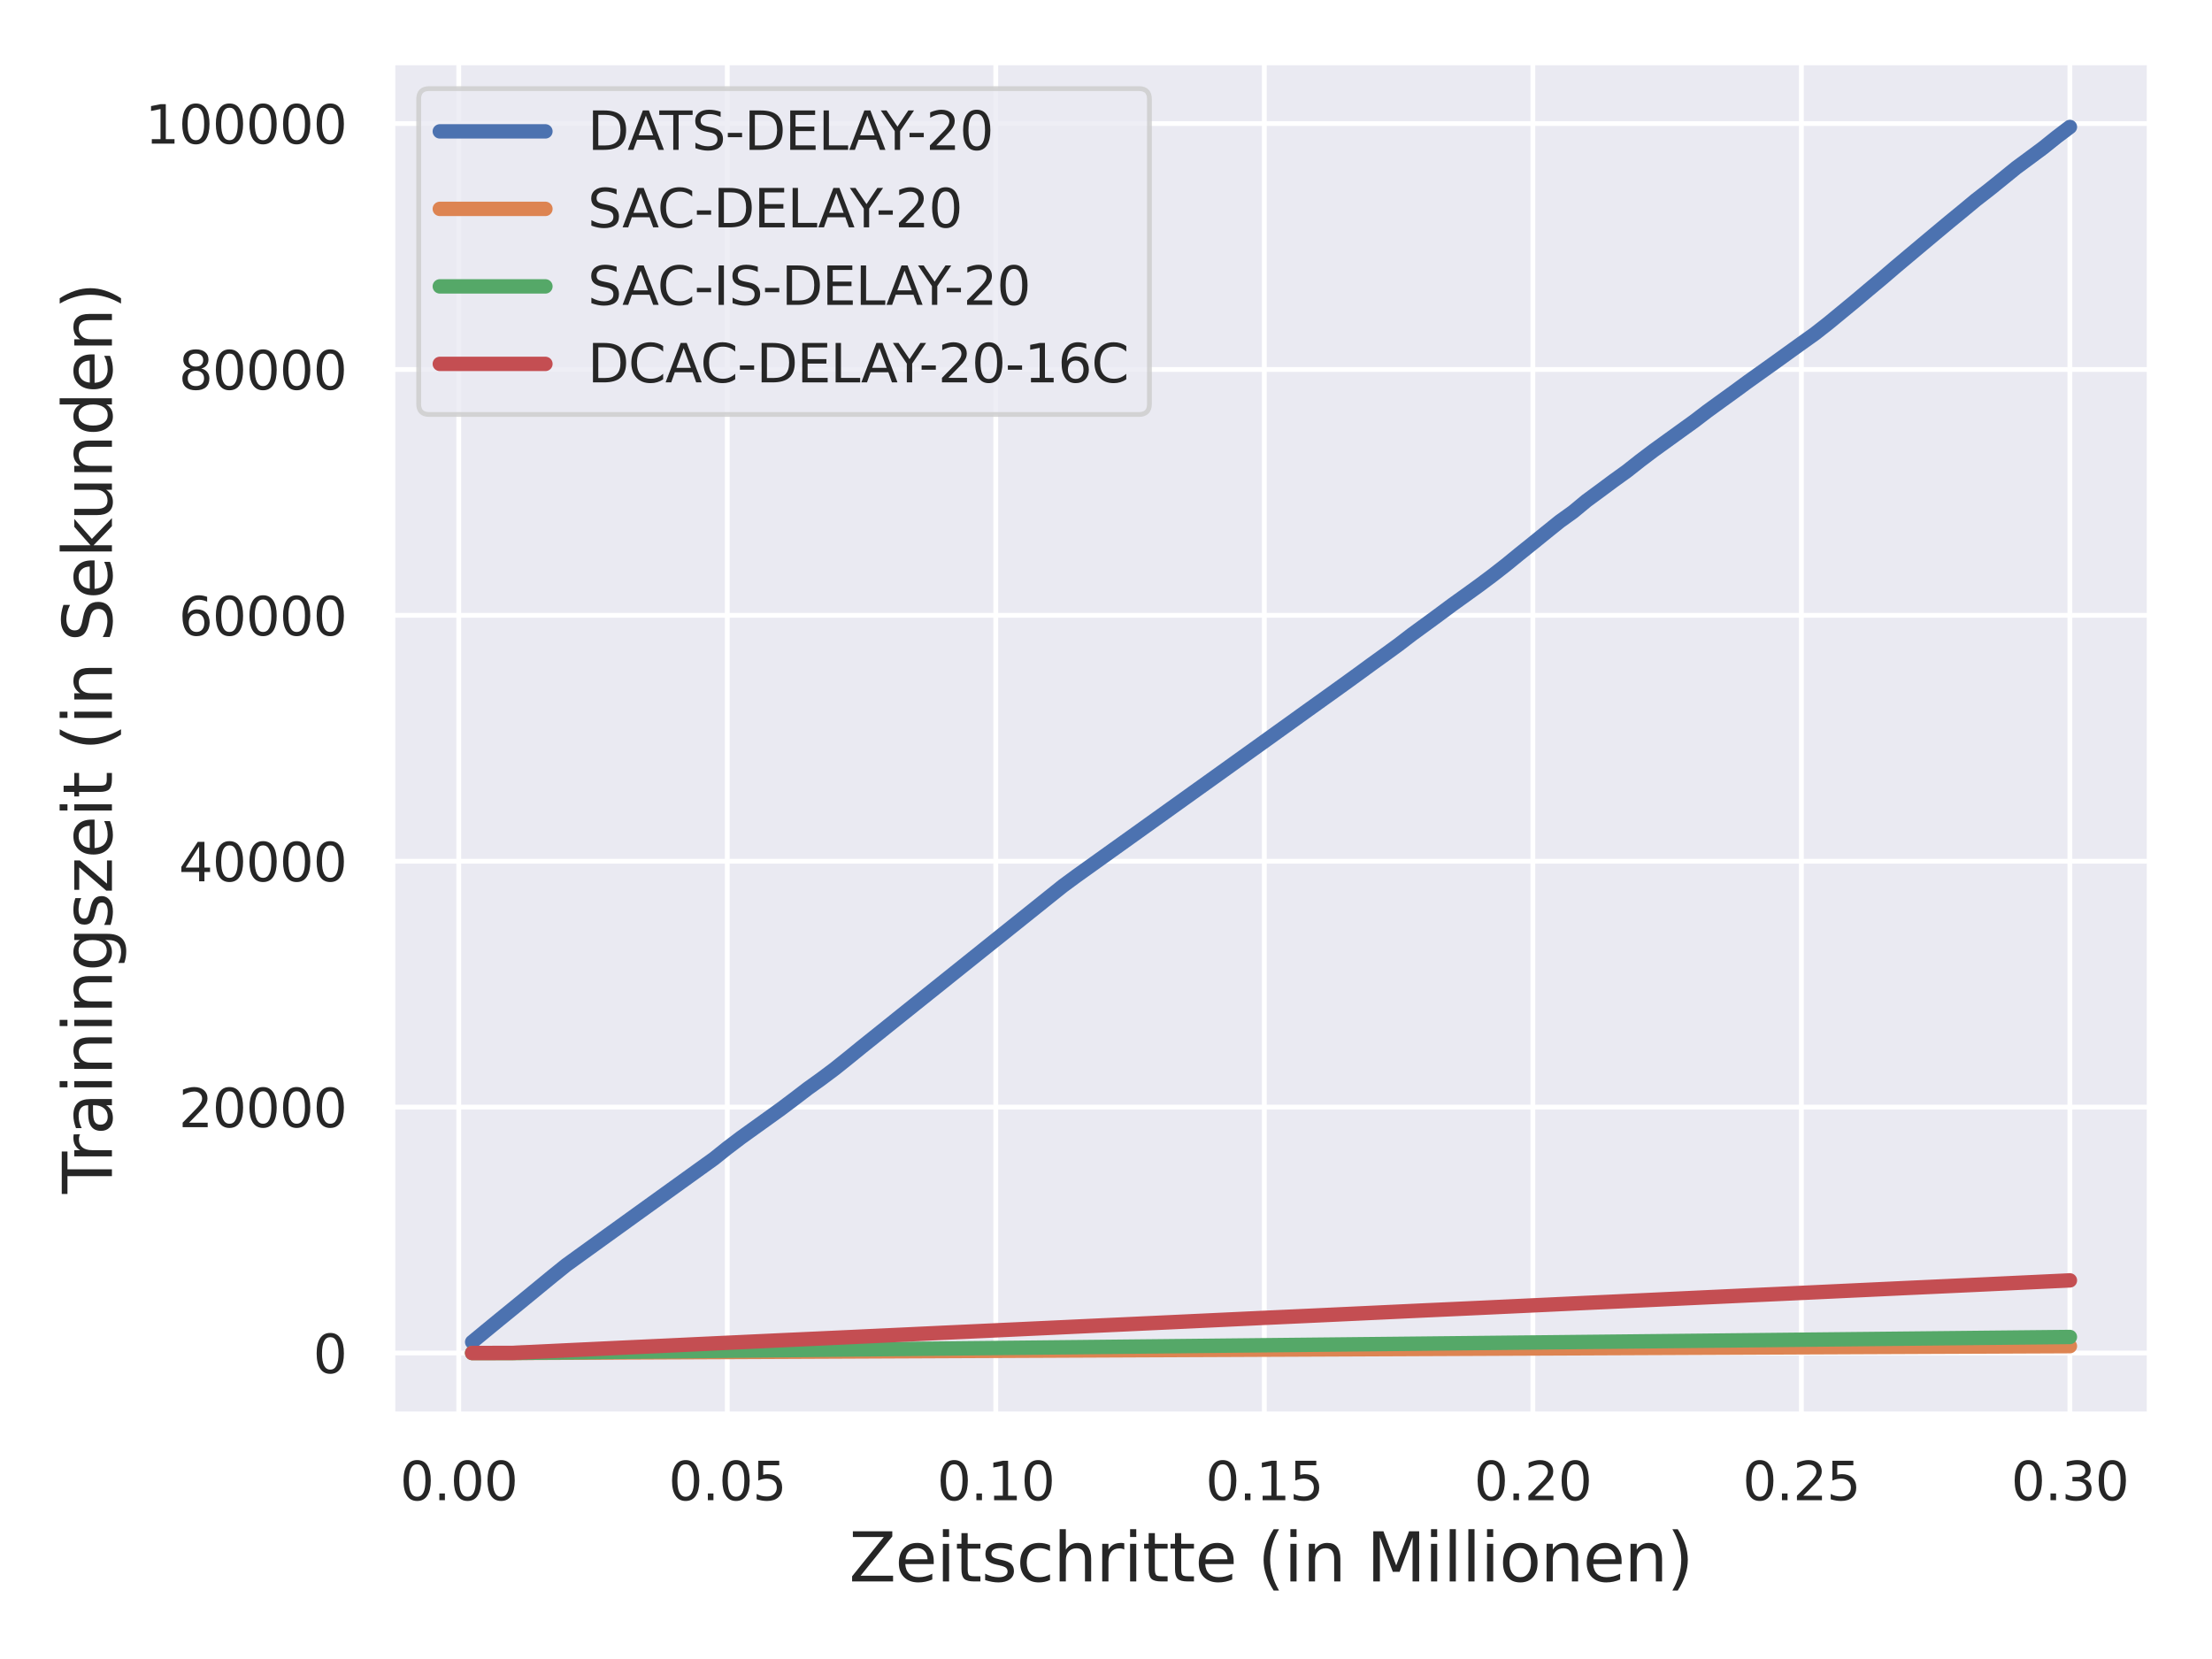 <?xml version="1.0" encoding="utf-8" standalone="no"?>
<!DOCTYPE svg PUBLIC "-//W3C//DTD SVG 1.1//EN"
  "http://www.w3.org/Graphics/SVG/1.1/DTD/svg11.dtd">
<svg xmlns:xlink="http://www.w3.org/1999/xlink" width="460.8pt" height="345.6pt" viewBox="0 0 460.8 345.6" xmlns="http://www.w3.org/2000/svg" version="1.1">
 <defs>
  <style type="text/css">*{stroke-linejoin: round; stroke-linecap: butt}</style>
 </defs>
 <g id="figure_1">
  <g id="patch_1">
   <path d="M 0 345.6 
L 460.8 345.6 
L 460.8 0 
L 0 0 
z
" style="fill: #ffffff"/>
  </g>
  <g id="axes_1">
   <g id="patch_2">
    <path d="M 81.72 294.66 
L 447.84 294.66 
L 447.84 12.96 
L 81.72 12.96 
z
" style="fill: #eaeaf2"/>
   </g>
   <g id="matplotlib.axis_1">
    <g id="xtick_1">
     <g id="line2d_1">
      <path d="M 95.565 294.66 
L 95.565 12.96 
" clip-path="url(#p768687c854)" style="fill: none; stroke: #ffffff; stroke-linecap: round"/>
     </g>
     <g id="text_1">
      <!-- 0.00 -->
      <g style="fill: #262626" transform="translate(83.319 312.518)scale(0.11 -0.11)">
       <defs>
        <path id="DejaVuSans-30" d="M 2034 4250 
Q 1547 4250 1301 3770 
Q 1056 3291 1056 2328 
Q 1056 1369 1301 889 
Q 1547 409 2034 409 
Q 2525 409 2770 889 
Q 3016 1369 3016 2328 
Q 3016 3291 2770 3770 
Q 2525 4250 2034 4250 
z
M 2034 4750 
Q 2819 4750 3233 4129 
Q 3647 3509 3647 2328 
Q 3647 1150 3233 529 
Q 2819 -91 2034 -91 
Q 1250 -91 836 529 
Q 422 1150 422 2328 
Q 422 3509 836 4129 
Q 1250 4750 2034 4750 
z
" transform="scale(0.016)"/>
        <path id="DejaVuSans-2e" d="M 684 794 
L 1344 794 
L 1344 0 
L 684 0 
L 684 794 
z
" transform="scale(0.016)"/>
       </defs>
       <use xlink:href="#DejaVuSans-30"/>
       <use xlink:href="#DejaVuSans-2e" x="63.623"/>
       <use xlink:href="#DejaVuSans-30" x="95.41"/>
       <use xlink:href="#DejaVuSans-30" x="159.033"/>
      </g>
     </g>
    </g>
    <g id="xtick_2">
     <g id="line2d_2">
      <path d="M 151.504 294.66 
L 151.504 12.96 
" clip-path="url(#p768687c854)" style="fill: none; stroke: #ffffff; stroke-linecap: round"/>
     </g>
     <g id="text_2">
      <!-- 0.05 -->
      <g style="fill: #262626" transform="translate(139.258 312.518)scale(0.11 -0.11)">
       <defs>
        <path id="DejaVuSans-35" d="M 691 4666 
L 3169 4666 
L 3169 4134 
L 1269 4134 
L 1269 2991 
Q 1406 3038 1543 3061 
Q 1681 3084 1819 3084 
Q 2600 3084 3056 2656 
Q 3513 2228 3513 1497 
Q 3513 744 3044 326 
Q 2575 -91 1722 -91 
Q 1428 -91 1123 -41 
Q 819 9 494 109 
L 494 744 
Q 775 591 1075 516 
Q 1375 441 1709 441 
Q 2250 441 2565 725 
Q 2881 1009 2881 1497 
Q 2881 1984 2565 2268 
Q 2250 2553 1709 2553 
Q 1456 2553 1204 2497 
Q 953 2441 691 2322 
L 691 4666 
z
" transform="scale(0.016)"/>
       </defs>
       <use xlink:href="#DejaVuSans-30"/>
       <use xlink:href="#DejaVuSans-2e" x="63.623"/>
       <use xlink:href="#DejaVuSans-30" x="95.41"/>
       <use xlink:href="#DejaVuSans-35" x="159.033"/>
      </g>
     </g>
    </g>
    <g id="xtick_3">
     <g id="line2d_3">
      <path d="M 207.443 294.66 
L 207.443 12.96 
" clip-path="url(#p768687c854)" style="fill: none; stroke: #ffffff; stroke-linecap: round"/>
     </g>
     <g id="text_3">
      <!-- 0.10 -->
      <g style="fill: #262626" transform="translate(195.197 312.518)scale(0.11 -0.11)">
       <defs>
        <path id="DejaVuSans-31" d="M 794 531 
L 1825 531 
L 1825 4091 
L 703 3866 
L 703 4441 
L 1819 4666 
L 2450 4666 
L 2450 531 
L 3481 531 
L 3481 0 
L 794 0 
L 794 531 
z
" transform="scale(0.016)"/>
       </defs>
       <use xlink:href="#DejaVuSans-30"/>
       <use xlink:href="#DejaVuSans-2e" x="63.623"/>
       <use xlink:href="#DejaVuSans-31" x="95.41"/>
       <use xlink:href="#DejaVuSans-30" x="159.033"/>
      </g>
     </g>
    </g>
    <g id="xtick_4">
     <g id="line2d_4">
      <path d="M 263.382 294.66 
L 263.382 12.96 
" clip-path="url(#p768687c854)" style="fill: none; stroke: #ffffff; stroke-linecap: round"/>
     </g>
     <g id="text_4">
      <!-- 0.15 -->
      <g style="fill: #262626" transform="translate(251.135 312.518)scale(0.11 -0.11)">
       <use xlink:href="#DejaVuSans-30"/>
       <use xlink:href="#DejaVuSans-2e" x="63.623"/>
       <use xlink:href="#DejaVuSans-31" x="95.41"/>
       <use xlink:href="#DejaVuSans-35" x="159.033"/>
      </g>
     </g>
    </g>
    <g id="xtick_5">
     <g id="line2d_5">
      <path d="M 319.32 294.66 
L 319.32 12.96 
" clip-path="url(#p768687c854)" style="fill: none; stroke: #ffffff; stroke-linecap: round"/>
     </g>
     <g id="text_5">
      <!-- 0.20 -->
      <g style="fill: #262626" transform="translate(307.074 312.518)scale(0.11 -0.11)">
       <defs>
        <path id="DejaVuSans-32" d="M 1228 531 
L 3431 531 
L 3431 0 
L 469 0 
L 469 531 
Q 828 903 1448 1529 
Q 2069 2156 2228 2338 
Q 2531 2678 2651 2914 
Q 2772 3150 2772 3378 
Q 2772 3750 2511 3984 
Q 2250 4219 1831 4219 
Q 1534 4219 1204 4116 
Q 875 4013 500 3803 
L 500 4441 
Q 881 4594 1212 4672 
Q 1544 4750 1819 4750 
Q 2544 4750 2975 4387 
Q 3406 4025 3406 3419 
Q 3406 3131 3298 2873 
Q 3191 2616 2906 2266 
Q 2828 2175 2409 1742 
Q 1991 1309 1228 531 
z
" transform="scale(0.016)"/>
       </defs>
       <use xlink:href="#DejaVuSans-30"/>
       <use xlink:href="#DejaVuSans-2e" x="63.623"/>
       <use xlink:href="#DejaVuSans-32" x="95.41"/>
       <use xlink:href="#DejaVuSans-30" x="159.033"/>
      </g>
     </g>
    </g>
    <g id="xtick_6">
     <g id="line2d_6">
      <path d="M 375.259 294.66 
L 375.259 12.96 
" clip-path="url(#p768687c854)" style="fill: none; stroke: #ffffff; stroke-linecap: round"/>
     </g>
     <g id="text_6">
      <!-- 0.25 -->
      <g style="fill: #262626" transform="translate(363.013 312.518)scale(0.11 -0.11)">
       <use xlink:href="#DejaVuSans-30"/>
       <use xlink:href="#DejaVuSans-2e" x="63.623"/>
       <use xlink:href="#DejaVuSans-32" x="95.41"/>
       <use xlink:href="#DejaVuSans-35" x="159.033"/>
      </g>
     </g>
    </g>
    <g id="xtick_7">
     <g id="line2d_7">
      <path d="M 431.198 294.66 
L 431.198 12.96 
" clip-path="url(#p768687c854)" style="fill: none; stroke: #ffffff; stroke-linecap: round"/>
     </g>
     <g id="text_7">
      <!-- 0.30 -->
      <g style="fill: #262626" transform="translate(418.952 312.518)scale(0.11 -0.11)">
       <defs>
        <path id="DejaVuSans-33" d="M 2597 2516 
Q 3050 2419 3304 2112 
Q 3559 1806 3559 1356 
Q 3559 666 3084 287 
Q 2609 -91 1734 -91 
Q 1441 -91 1130 -33 
Q 819 25 488 141 
L 488 750 
Q 750 597 1062 519 
Q 1375 441 1716 441 
Q 2309 441 2620 675 
Q 2931 909 2931 1356 
Q 2931 1769 2642 2001 
Q 2353 2234 1838 2234 
L 1294 2234 
L 1294 2753 
L 1863 2753 
Q 2328 2753 2575 2939 
Q 2822 3125 2822 3475 
Q 2822 3834 2567 4026 
Q 2313 4219 1838 4219 
Q 1578 4219 1281 4162 
Q 984 4106 628 3988 
L 628 4550 
Q 988 4650 1302 4700 
Q 1616 4750 1894 4750 
Q 2613 4750 3031 4423 
Q 3450 4097 3450 3541 
Q 3450 3153 3228 2886 
Q 3006 2619 2597 2516 
z
" transform="scale(0.016)"/>
       </defs>
       <use xlink:href="#DejaVuSans-30"/>
       <use xlink:href="#DejaVuSans-2e" x="63.623"/>
       <use xlink:href="#DejaVuSans-33" x="95.41"/>
       <use xlink:href="#DejaVuSans-30" x="159.033"/>
      </g>
     </g>
    </g>
    <g id="text_8">
     <!-- Zeitschritte (in Millionen) -->
     <g style="fill: #262626" transform="translate(176.865 329.444)scale(0.14 -0.14)">
      <defs>
       <path id="DejaVuSans-5a" d="M 359 4666 
L 4025 4666 
L 4025 4184 
L 1075 531 
L 4097 531 
L 4097 0 
L 288 0 
L 288 481 
L 3238 4134 
L 359 4134 
L 359 4666 
z
" transform="scale(0.016)"/>
       <path id="DejaVuSans-65" d="M 3597 1894 
L 3597 1613 
L 953 1613 
Q 991 1019 1311 708 
Q 1631 397 2203 397 
Q 2534 397 2845 478 
Q 3156 559 3463 722 
L 3463 178 
Q 3153 47 2828 -22 
Q 2503 -91 2169 -91 
Q 1331 -91 842 396 
Q 353 884 353 1716 
Q 353 2575 817 3079 
Q 1281 3584 2069 3584 
Q 2775 3584 3186 3129 
Q 3597 2675 3597 1894 
z
M 3022 2063 
Q 3016 2534 2758 2815 
Q 2500 3097 2075 3097 
Q 1594 3097 1305 2825 
Q 1016 2553 972 2059 
L 3022 2063 
z
" transform="scale(0.016)"/>
       <path id="DejaVuSans-69" d="M 603 3500 
L 1178 3500 
L 1178 0 
L 603 0 
L 603 3500 
z
M 603 4863 
L 1178 4863 
L 1178 4134 
L 603 4134 
L 603 4863 
z
" transform="scale(0.016)"/>
       <path id="DejaVuSans-74" d="M 1172 4494 
L 1172 3500 
L 2356 3500 
L 2356 3053 
L 1172 3053 
L 1172 1153 
Q 1172 725 1289 603 
Q 1406 481 1766 481 
L 2356 481 
L 2356 0 
L 1766 0 
Q 1100 0 847 248 
Q 594 497 594 1153 
L 594 3053 
L 172 3053 
L 172 3500 
L 594 3500 
L 594 4494 
L 1172 4494 
z
" transform="scale(0.016)"/>
       <path id="DejaVuSans-73" d="M 2834 3397 
L 2834 2853 
Q 2591 2978 2328 3040 
Q 2066 3103 1784 3103 
Q 1356 3103 1142 2972 
Q 928 2841 928 2578 
Q 928 2378 1081 2264 
Q 1234 2150 1697 2047 
L 1894 2003 
Q 2506 1872 2764 1633 
Q 3022 1394 3022 966 
Q 3022 478 2636 193 
Q 2250 -91 1575 -91 
Q 1294 -91 989 -36 
Q 684 19 347 128 
L 347 722 
Q 666 556 975 473 
Q 1284 391 1588 391 
Q 1994 391 2212 530 
Q 2431 669 2431 922 
Q 2431 1156 2273 1281 
Q 2116 1406 1581 1522 
L 1381 1569 
Q 847 1681 609 1914 
Q 372 2147 372 2553 
Q 372 3047 722 3315 
Q 1072 3584 1716 3584 
Q 2034 3584 2315 3537 
Q 2597 3491 2834 3397 
z
" transform="scale(0.016)"/>
       <path id="DejaVuSans-63" d="M 3122 3366 
L 3122 2828 
Q 2878 2963 2633 3030 
Q 2388 3097 2138 3097 
Q 1578 3097 1268 2742 
Q 959 2388 959 1747 
Q 959 1106 1268 751 
Q 1578 397 2138 397 
Q 2388 397 2633 464 
Q 2878 531 3122 666 
L 3122 134 
Q 2881 22 2623 -34 
Q 2366 -91 2075 -91 
Q 1284 -91 818 406 
Q 353 903 353 1747 
Q 353 2603 823 3093 
Q 1294 3584 2113 3584 
Q 2378 3584 2631 3529 
Q 2884 3475 3122 3366 
z
" transform="scale(0.016)"/>
       <path id="DejaVuSans-68" d="M 3513 2113 
L 3513 0 
L 2938 0 
L 2938 2094 
Q 2938 2591 2744 2837 
Q 2550 3084 2163 3084 
Q 1697 3084 1428 2787 
Q 1159 2491 1159 1978 
L 1159 0 
L 581 0 
L 581 4863 
L 1159 4863 
L 1159 2956 
Q 1366 3272 1645 3428 
Q 1925 3584 2291 3584 
Q 2894 3584 3203 3211 
Q 3513 2838 3513 2113 
z
" transform="scale(0.016)"/>
       <path id="DejaVuSans-72" d="M 2631 2963 
Q 2534 3019 2420 3045 
Q 2306 3072 2169 3072 
Q 1681 3072 1420 2755 
Q 1159 2438 1159 1844 
L 1159 0 
L 581 0 
L 581 3500 
L 1159 3500 
L 1159 2956 
Q 1341 3275 1631 3429 
Q 1922 3584 2338 3584 
Q 2397 3584 2469 3576 
Q 2541 3569 2628 3553 
L 2631 2963 
z
" transform="scale(0.016)"/>
       <path id="DejaVuSans-20" transform="scale(0.016)"/>
       <path id="DejaVuSans-28" d="M 1984 4856 
Q 1566 4138 1362 3434 
Q 1159 2731 1159 2009 
Q 1159 1288 1364 580 
Q 1569 -128 1984 -844 
L 1484 -844 
Q 1016 -109 783 600 
Q 550 1309 550 2009 
Q 550 2706 781 3412 
Q 1013 4119 1484 4856 
L 1984 4856 
z
" transform="scale(0.016)"/>
       <path id="DejaVuSans-6e" d="M 3513 2113 
L 3513 0 
L 2938 0 
L 2938 2094 
Q 2938 2591 2744 2837 
Q 2550 3084 2163 3084 
Q 1697 3084 1428 2787 
Q 1159 2491 1159 1978 
L 1159 0 
L 581 0 
L 581 3500 
L 1159 3500 
L 1159 2956 
Q 1366 3272 1645 3428 
Q 1925 3584 2291 3584 
Q 2894 3584 3203 3211 
Q 3513 2838 3513 2113 
z
" transform="scale(0.016)"/>
       <path id="DejaVuSans-4d" d="M 628 4666 
L 1569 4666 
L 2759 1491 
L 3956 4666 
L 4897 4666 
L 4897 0 
L 4281 0 
L 4281 4097 
L 3078 897 
L 2444 897 
L 1241 4097 
L 1241 0 
L 628 0 
L 628 4666 
z
" transform="scale(0.016)"/>
       <path id="DejaVuSans-6c" d="M 603 4863 
L 1178 4863 
L 1178 0 
L 603 0 
L 603 4863 
z
" transform="scale(0.016)"/>
       <path id="DejaVuSans-6f" d="M 1959 3097 
Q 1497 3097 1228 2736 
Q 959 2375 959 1747 
Q 959 1119 1226 758 
Q 1494 397 1959 397 
Q 2419 397 2687 759 
Q 2956 1122 2956 1747 
Q 2956 2369 2687 2733 
Q 2419 3097 1959 3097 
z
M 1959 3584 
Q 2709 3584 3137 3096 
Q 3566 2609 3566 1747 
Q 3566 888 3137 398 
Q 2709 -91 1959 -91 
Q 1206 -91 779 398 
Q 353 888 353 1747 
Q 353 2609 779 3096 
Q 1206 3584 1959 3584 
z
" transform="scale(0.016)"/>
       <path id="DejaVuSans-29" d="M 513 4856 
L 1013 4856 
Q 1481 4119 1714 3412 
Q 1947 2706 1947 2009 
Q 1947 1309 1714 600 
Q 1481 -109 1013 -844 
L 513 -844 
Q 928 -128 1133 580 
Q 1338 1288 1338 2009 
Q 1338 2731 1133 3434 
Q 928 4138 513 4856 
z
" transform="scale(0.016)"/>
      </defs>
      <use xlink:href="#DejaVuSans-5a"/>
      <use xlink:href="#DejaVuSans-65" x="68.506"/>
      <use xlink:href="#DejaVuSans-69" x="130.029"/>
      <use xlink:href="#DejaVuSans-74" x="157.812"/>
      <use xlink:href="#DejaVuSans-73" x="197.021"/>
      <use xlink:href="#DejaVuSans-63" x="249.121"/>
      <use xlink:href="#DejaVuSans-68" x="304.102"/>
      <use xlink:href="#DejaVuSans-72" x="367.48"/>
      <use xlink:href="#DejaVuSans-69" x="408.594"/>
      <use xlink:href="#DejaVuSans-74" x="436.377"/>
      <use xlink:href="#DejaVuSans-74" x="475.586"/>
      <use xlink:href="#DejaVuSans-65" x="514.795"/>
      <use xlink:href="#DejaVuSans-20" x="576.318"/>
      <use xlink:href="#DejaVuSans-28" x="608.105"/>
      <use xlink:href="#DejaVuSans-69" x="647.119"/>
      <use xlink:href="#DejaVuSans-6e" x="674.902"/>
      <use xlink:href="#DejaVuSans-20" x="738.281"/>
      <use xlink:href="#DejaVuSans-4d" x="770.068"/>
      <use xlink:href="#DejaVuSans-69" x="856.348"/>
      <use xlink:href="#DejaVuSans-6c" x="884.131"/>
      <use xlink:href="#DejaVuSans-6c" x="911.914"/>
      <use xlink:href="#DejaVuSans-69" x="939.697"/>
      <use xlink:href="#DejaVuSans-6f" x="967.48"/>
      <use xlink:href="#DejaVuSans-6e" x="1028.662"/>
      <use xlink:href="#DejaVuSans-65" x="1092.041"/>
      <use xlink:href="#DejaVuSans-6e" x="1153.564"/>
      <use xlink:href="#DejaVuSans-29" x="1216.943"/>
     </g>
    </g>
   </g>
   <g id="matplotlib.axis_2">
    <g id="ytick_1">
     <g id="line2d_8">
      <path d="M 81.72 281.857 
L 447.84 281.857 
" clip-path="url(#p768687c854)" style="fill: none; stroke: #ffffff; stroke-linecap: round"/>
     </g>
     <g id="text_9">
      <!-- 0 -->
      <g style="fill: #262626" transform="translate(65.221 286.036)scale(0.11 -0.11)">
       <use xlink:href="#DejaVuSans-30"/>
      </g>
     </g>
    </g>
    <g id="ytick_2">
     <g id="line2d_9">
      <path d="M 81.72 230.633 
L 447.84 230.633 
" clip-path="url(#p768687c854)" style="fill: none; stroke: #ffffff; stroke-linecap: round"/>
     </g>
     <g id="text_10">
      <!-- 20000 -->
      <g style="fill: #262626" transform="translate(37.226 234.812)scale(0.11 -0.11)">
       <use xlink:href="#DejaVuSans-32"/>
       <use xlink:href="#DejaVuSans-30" x="63.623"/>
       <use xlink:href="#DejaVuSans-30" x="127.246"/>
       <use xlink:href="#DejaVuSans-30" x="190.869"/>
       <use xlink:href="#DejaVuSans-30" x="254.492"/>
      </g>
     </g>
    </g>
    <g id="ytick_3">
     <g id="line2d_10">
      <path d="M 81.72 179.409 
L 447.84 179.409 
" clip-path="url(#p768687c854)" style="fill: none; stroke: #ffffff; stroke-linecap: round"/>
     </g>
     <g id="text_11">
      <!-- 40000 -->
      <g style="fill: #262626" transform="translate(37.226 183.589)scale(0.11 -0.11)">
       <defs>
        <path id="DejaVuSans-34" d="M 2419 4116 
L 825 1625 
L 2419 1625 
L 2419 4116 
z
M 2253 4666 
L 3047 4666 
L 3047 1625 
L 3713 1625 
L 3713 1100 
L 3047 1100 
L 3047 0 
L 2419 0 
L 2419 1100 
L 313 1100 
L 313 1709 
L 2253 4666 
z
" transform="scale(0.016)"/>
       </defs>
       <use xlink:href="#DejaVuSans-34"/>
       <use xlink:href="#DejaVuSans-30" x="63.623"/>
       <use xlink:href="#DejaVuSans-30" x="127.246"/>
       <use xlink:href="#DejaVuSans-30" x="190.869"/>
       <use xlink:href="#DejaVuSans-30" x="254.492"/>
      </g>
     </g>
    </g>
    <g id="ytick_4">
     <g id="line2d_11">
      <path d="M 81.72 128.186 
L 447.84 128.186 
" clip-path="url(#p768687c854)" style="fill: none; stroke: #ffffff; stroke-linecap: round"/>
     </g>
     <g id="text_12">
      <!-- 60000 -->
      <g style="fill: #262626" transform="translate(37.226 132.365)scale(0.11 -0.11)">
       <defs>
        <path id="DejaVuSans-36" d="M 2113 2584 
Q 1688 2584 1439 2293 
Q 1191 2003 1191 1497 
Q 1191 994 1439 701 
Q 1688 409 2113 409 
Q 2538 409 2786 701 
Q 3034 994 3034 1497 
Q 3034 2003 2786 2293 
Q 2538 2584 2113 2584 
z
M 3366 4563 
L 3366 3988 
Q 3128 4100 2886 4159 
Q 2644 4219 2406 4219 
Q 1781 4219 1451 3797 
Q 1122 3375 1075 2522 
Q 1259 2794 1537 2939 
Q 1816 3084 2150 3084 
Q 2853 3084 3261 2657 
Q 3669 2231 3669 1497 
Q 3669 778 3244 343 
Q 2819 -91 2113 -91 
Q 1303 -91 875 529 
Q 447 1150 447 2328 
Q 447 3434 972 4092 
Q 1497 4750 2381 4750 
Q 2619 4750 2861 4703 
Q 3103 4656 3366 4563 
z
" transform="scale(0.016)"/>
       </defs>
       <use xlink:href="#DejaVuSans-36"/>
       <use xlink:href="#DejaVuSans-30" x="63.623"/>
       <use xlink:href="#DejaVuSans-30" x="127.246"/>
       <use xlink:href="#DejaVuSans-30" x="190.869"/>
       <use xlink:href="#DejaVuSans-30" x="254.492"/>
      </g>
     </g>
    </g>
    <g id="ytick_5">
     <g id="line2d_12">
      <path d="M 81.72 76.962 
L 447.84 76.962 
" clip-path="url(#p768687c854)" style="fill: none; stroke: #ffffff; stroke-linecap: round"/>
     </g>
     <g id="text_13">
      <!-- 80000 -->
      <g style="fill: #262626" transform="translate(37.226 81.141)scale(0.11 -0.11)">
       <defs>
        <path id="DejaVuSans-38" d="M 2034 2216 
Q 1584 2216 1326 1975 
Q 1069 1734 1069 1313 
Q 1069 891 1326 650 
Q 1584 409 2034 409 
Q 2484 409 2743 651 
Q 3003 894 3003 1313 
Q 3003 1734 2745 1975 
Q 2488 2216 2034 2216 
z
M 1403 2484 
Q 997 2584 770 2862 
Q 544 3141 544 3541 
Q 544 4100 942 4425 
Q 1341 4750 2034 4750 
Q 2731 4750 3128 4425 
Q 3525 4100 3525 3541 
Q 3525 3141 3298 2862 
Q 3072 2584 2669 2484 
Q 3125 2378 3379 2068 
Q 3634 1759 3634 1313 
Q 3634 634 3220 271 
Q 2806 -91 2034 -91 
Q 1263 -91 848 271 
Q 434 634 434 1313 
Q 434 1759 690 2068 
Q 947 2378 1403 2484 
z
M 1172 3481 
Q 1172 3119 1398 2916 
Q 1625 2713 2034 2713 
Q 2441 2713 2670 2916 
Q 2900 3119 2900 3481 
Q 2900 3844 2670 4047 
Q 2441 4250 2034 4250 
Q 1625 4250 1398 4047 
Q 1172 3844 1172 3481 
z
" transform="scale(0.016)"/>
       </defs>
       <use xlink:href="#DejaVuSans-38"/>
       <use xlink:href="#DejaVuSans-30" x="63.623"/>
       <use xlink:href="#DejaVuSans-30" x="127.246"/>
       <use xlink:href="#DejaVuSans-30" x="190.869"/>
       <use xlink:href="#DejaVuSans-30" x="254.492"/>
      </g>
     </g>
    </g>
    <g id="ytick_6">
     <g id="line2d_13">
      <path d="M 81.72 25.738 
L 447.84 25.738 
" clip-path="url(#p768687c854)" style="fill: none; stroke: #ffffff; stroke-linecap: round"/>
     </g>
     <g id="text_14">
      <!-- 100000 -->
      <g style="fill: #262626" transform="translate(30.227 29.918)scale(0.11 -0.11)">
       <use xlink:href="#DejaVuSans-31"/>
       <use xlink:href="#DejaVuSans-30" x="63.623"/>
       <use xlink:href="#DejaVuSans-30" x="127.246"/>
       <use xlink:href="#DejaVuSans-30" x="190.869"/>
       <use xlink:href="#DejaVuSans-30" x="254.492"/>
       <use xlink:href="#DejaVuSans-30" x="318.115"/>
      </g>
     </g>
    </g>
    <g id="text_15">
     <!-- Trainingszeit (in Sekunden) -->
     <g style="fill: #262626" transform="translate(23.316 248.681)rotate(-90)scale(0.14 -0.14)">
      <defs>
       <path id="DejaVuSans-54" d="M -19 4666 
L 3928 4666 
L 3928 4134 
L 2272 4134 
L 2272 0 
L 1638 0 
L 1638 4134 
L -19 4134 
L -19 4666 
z
" transform="scale(0.016)"/>
       <path id="DejaVuSans-61" d="M 2194 1759 
Q 1497 1759 1228 1600 
Q 959 1441 959 1056 
Q 959 750 1161 570 
Q 1363 391 1709 391 
Q 2188 391 2477 730 
Q 2766 1069 2766 1631 
L 2766 1759 
L 2194 1759 
z
M 3341 1997 
L 3341 0 
L 2766 0 
L 2766 531 
Q 2569 213 2275 61 
Q 1981 -91 1556 -91 
Q 1019 -91 701 211 
Q 384 513 384 1019 
Q 384 1609 779 1909 
Q 1175 2209 1959 2209 
L 2766 2209 
L 2766 2266 
Q 2766 2663 2505 2880 
Q 2244 3097 1772 3097 
Q 1472 3097 1187 3025 
Q 903 2953 641 2809 
L 641 3341 
Q 956 3463 1253 3523 
Q 1550 3584 1831 3584 
Q 2591 3584 2966 3190 
Q 3341 2797 3341 1997 
z
" transform="scale(0.016)"/>
       <path id="DejaVuSans-67" d="M 2906 1791 
Q 2906 2416 2648 2759 
Q 2391 3103 1925 3103 
Q 1463 3103 1205 2759 
Q 947 2416 947 1791 
Q 947 1169 1205 825 
Q 1463 481 1925 481 
Q 2391 481 2648 825 
Q 2906 1169 2906 1791 
z
M 3481 434 
Q 3481 -459 3084 -895 
Q 2688 -1331 1869 -1331 
Q 1566 -1331 1297 -1286 
Q 1028 -1241 775 -1147 
L 775 -588 
Q 1028 -725 1275 -790 
Q 1522 -856 1778 -856 
Q 2344 -856 2625 -561 
Q 2906 -266 2906 331 
L 2906 616 
Q 2728 306 2450 153 
Q 2172 0 1784 0 
Q 1141 0 747 490 
Q 353 981 353 1791 
Q 353 2603 747 3093 
Q 1141 3584 1784 3584 
Q 2172 3584 2450 3431 
Q 2728 3278 2906 2969 
L 2906 3500 
L 3481 3500 
L 3481 434 
z
" transform="scale(0.016)"/>
       <path id="DejaVuSans-7a" d="M 353 3500 
L 3084 3500 
L 3084 2975 
L 922 459 
L 3084 459 
L 3084 0 
L 275 0 
L 275 525 
L 2438 3041 
L 353 3041 
L 353 3500 
z
" transform="scale(0.016)"/>
       <path id="DejaVuSans-53" d="M 3425 4513 
L 3425 3897 
Q 3066 4069 2747 4153 
Q 2428 4238 2131 4238 
Q 1616 4238 1336 4038 
Q 1056 3838 1056 3469 
Q 1056 3159 1242 3001 
Q 1428 2844 1947 2747 
L 2328 2669 
Q 3034 2534 3370 2195 
Q 3706 1856 3706 1288 
Q 3706 609 3251 259 
Q 2797 -91 1919 -91 
Q 1588 -91 1214 -16 
Q 841 59 441 206 
L 441 856 
Q 825 641 1194 531 
Q 1563 422 1919 422 
Q 2459 422 2753 634 
Q 3047 847 3047 1241 
Q 3047 1584 2836 1778 
Q 2625 1972 2144 2069 
L 1759 2144 
Q 1053 2284 737 2584 
Q 422 2884 422 3419 
Q 422 4038 858 4394 
Q 1294 4750 2059 4750 
Q 2388 4750 2728 4690 
Q 3069 4631 3425 4513 
z
" transform="scale(0.016)"/>
       <path id="DejaVuSans-6b" d="M 581 4863 
L 1159 4863 
L 1159 1991 
L 2875 3500 
L 3609 3500 
L 1753 1863 
L 3688 0 
L 2938 0 
L 1159 1709 
L 1159 0 
L 581 0 
L 581 4863 
z
" transform="scale(0.016)"/>
       <path id="DejaVuSans-75" d="M 544 1381 
L 544 3500 
L 1119 3500 
L 1119 1403 
Q 1119 906 1312 657 
Q 1506 409 1894 409 
Q 2359 409 2629 706 
Q 2900 1003 2900 1516 
L 2900 3500 
L 3475 3500 
L 3475 0 
L 2900 0 
L 2900 538 
Q 2691 219 2414 64 
Q 2138 -91 1772 -91 
Q 1169 -91 856 284 
Q 544 659 544 1381 
z
M 1991 3584 
L 1991 3584 
z
" transform="scale(0.016)"/>
       <path id="DejaVuSans-64" d="M 2906 2969 
L 2906 4863 
L 3481 4863 
L 3481 0 
L 2906 0 
L 2906 525 
Q 2725 213 2448 61 
Q 2172 -91 1784 -91 
Q 1150 -91 751 415 
Q 353 922 353 1747 
Q 353 2572 751 3078 
Q 1150 3584 1784 3584 
Q 2172 3584 2448 3432 
Q 2725 3281 2906 2969 
z
M 947 1747 
Q 947 1113 1208 752 
Q 1469 391 1925 391 
Q 2381 391 2643 752 
Q 2906 1113 2906 1747 
Q 2906 2381 2643 2742 
Q 2381 3103 1925 3103 
Q 1469 3103 1208 2742 
Q 947 2381 947 1747 
z
" transform="scale(0.016)"/>
      </defs>
      <use xlink:href="#DejaVuSans-54"/>
      <use xlink:href="#DejaVuSans-72" x="46.334"/>
      <use xlink:href="#DejaVuSans-61" x="87.447"/>
      <use xlink:href="#DejaVuSans-69" x="148.727"/>
      <use xlink:href="#DejaVuSans-6e" x="176.51"/>
      <use xlink:href="#DejaVuSans-69" x="239.889"/>
      <use xlink:href="#DejaVuSans-6e" x="267.672"/>
      <use xlink:href="#DejaVuSans-67" x="331.051"/>
      <use xlink:href="#DejaVuSans-73" x="394.527"/>
      <use xlink:href="#DejaVuSans-7a" x="446.627"/>
      <use xlink:href="#DejaVuSans-65" x="499.117"/>
      <use xlink:href="#DejaVuSans-69" x="560.641"/>
      <use xlink:href="#DejaVuSans-74" x="588.424"/>
      <use xlink:href="#DejaVuSans-20" x="627.633"/>
      <use xlink:href="#DejaVuSans-28" x="659.42"/>
      <use xlink:href="#DejaVuSans-69" x="698.434"/>
      <use xlink:href="#DejaVuSans-6e" x="726.217"/>
      <use xlink:href="#DejaVuSans-20" x="789.596"/>
      <use xlink:href="#DejaVuSans-53" x="821.383"/>
      <use xlink:href="#DejaVuSans-65" x="884.859"/>
      <use xlink:href="#DejaVuSans-6b" x="946.383"/>
      <use xlink:href="#DejaVuSans-75" x="1001.168"/>
      <use xlink:href="#DejaVuSans-6e" x="1064.547"/>
      <use xlink:href="#DejaVuSans-64" x="1127.926"/>
      <use xlink:href="#DejaVuSans-65" x="1191.402"/>
      <use xlink:href="#DejaVuSans-6e" x="1252.926"/>
      <use xlink:href="#DejaVuSans-29" x="1316.305"/>
     </g>
    </g>
   </g>
   <g id="PolyCollection_1">
    <defs>
     <path id="mee42da0a51" d="M 98.362 -65.946 
L 98.362 -66.086 
L 101.159 -68.4 
L 103.956 -70.696 
L 106.753 -72.979 
L 109.55 -75.275 
L 112.347 -77.579 
L 115.143 -79.88 
L 117.94 -82.105 
L 120.737 -84.13 
L 123.534 -86.151 
L 126.331 -88.172 
L 129.128 -90.188 
L 131.925 -92.209 
L 134.722 -94.225 
L 137.519 -96.239 
L 140.316 -98.254 
L 143.113 -100.269 
L 145.91 -102.283 
L 148.707 -104.294 
L 151.504 -106.568 
L 154.301 -108.655 
L 157.098 -110.666 
L 159.895 -112.676 
L 162.692 -114.687 
L 165.488 -116.824 
L 168.285 -118.931 
L 171.082 -120.94 
L 173.879 -123.068 
L 176.676 -125.309 
L 179.473 -127.582 
L 182.27 -129.821 
L 185.067 -132.061 
L 187.864 -134.301 
L 190.661 -136.541 
L 193.458 -138.777 
L 196.255 -141.012 
L 199.052 -143.249 
L 201.849 -145.486 
L 204.646 -147.724 
L 207.443 -149.959 
L 210.24 -152.194 
L 213.037 -154.428 
L 215.833 -156.661 
L 218.63 -158.895 
L 221.427 -161.138 
L 224.224 -163.208 
L 227.021 -165.213 
L 229.818 -167.218 
L 232.615 -169.222 
L 235.412 -171.228 
L 238.209 -173.236 
L 241.006 -175.246 
L 243.803 -177.255 
L 246.6 -179.271 
L 249.397 -181.28 
L 252.194 -183.291 
L 254.991 -185.301 
L 257.788 -187.311 
L 260.585 -189.317 
L 263.382 -191.325 
L 266.178 -193.392 
L 268.975 -195.407 
L 271.772 -197.462 
L 274.569 -199.478 
L 277.366 -201.493 
L 280.163 -203.492 
L 282.96 -205.525 
L 285.757 -207.566 
L 288.554 -209.574 
L 291.351 -211.578 
L 294.148 -213.711 
L 296.945 -215.796 
L 299.742 -217.843 
L 302.539 -219.921 
L 305.336 -221.932 
L 308.133 -223.958 
L 310.93 -226.15 
L 313.727 -228.351 
L 316.523 -230.648 
L 319.32 -232.902 
L 322.117 -235.171 
L 324.914 -237.437 
L 327.711 -239.443 
L 330.508 -241.807 
L 333.305 -243.858 
L 336.102 -245.887 
L 338.899 -247.9 
L 341.696 -250.132 
L 344.493 -252.273 
L 347.29 -254.311 
L 350.087 -256.383 
L 352.884 -258.427 
L 355.681 -260.549 
L 358.478 -262.583 
L 361.275 -264.638 
L 364.072 -266.708 
L 366.868 -268.708 
L 369.665 -270.7 
L 372.462 -272.7 
L 375.259 -274.706 
L 378.056 -276.706 
L 380.853 -278.911 
L 383.65 -281.231 
L 386.447 -283.546 
L 389.244 -285.906 
L 392.041 -288.252 
L 394.838 -290.599 
L 397.635 -292.948 
L 400.432 -295.299 
L 403.229 -297.648 
L 406.026 -299.987 
L 408.823 -302.287 
L 411.62 -304.592 
L 414.417 -306.749 
L 417.213 -309.034 
L 420.01 -311.317 
L 422.807 -313.358 
L 425.604 -315.488 
L 428.401 -317.734 
L 431.198 -319.835 
L 431.198 -317.782 
L 431.198 -317.782 
L 428.401 -315.58 
L 425.604 -313.382 
L 422.807 -311.418 
L 420.01 -309.303 
L 417.213 -307.069 
L 414.417 -304.925 
L 411.62 -302.725 
L 408.823 -300.455 
L 406.026 -298.192 
L 403.229 -295.872 
L 400.432 -293.564 
L 397.635 -291.238 
L 394.838 -288.9 
L 392.041 -286.285 
L 389.244 -283.969 
L 386.447 -281.584 
L 383.65 -279.309 
L 380.853 -277.041 
L 378.056 -274.986 
L 375.259 -273.007 
L 372.462 -271.031 
L 369.665 -269.053 
L 366.868 -267.072 
L 364.072 -265.095 
L 361.275 -263.108 
L 358.478 -261.096 
L 355.681 -259.01 
L 352.884 -256.959 
L 350.087 -254.948 
L 347.29 -252.959 
L 344.493 -250.93 
L 341.696 -248.754 
L 338.899 -246.647 
L 336.102 -244.659 
L 333.305 -242.627 
L 330.508 -240.548 
L 327.711 -238.412 
L 324.914 -236.417 
L 322.117 -234.177 
L 319.32 -231.938 
L 316.523 -229.705 
L 313.727 -227.466 
L 310.93 -225.356 
L 308.133 -223.347 
L 305.336 -221.319 
L 302.539 -219.315 
L 299.742 -217.202 
L 296.945 -215.169 
L 294.148 -213.158 
L 291.351 -211.042 
L 288.554 -209.03 
L 285.757 -207.035 
L 282.96 -205.002 
L 280.163 -203.006 
L 277.366 -201.015 
L 274.569 -199.021 
L 271.772 -197.029 
L 268.975 -195.026 
L 266.178 -193.021 
L 263.382 -191.026 
L 260.585 -189.025 
L 257.788 -187.025 
L 254.991 -184.993 
L 252.194 -182.996 
L 249.397 -181.001 
L 246.6 -179.002 
L 243.803 -177.004 
L 241.006 -175.005 
L 238.209 -173.005 
L 235.412 -171.006 
L 232.615 -169.008 
L 229.818 -167.011 
L 227.021 -165.012 
L 224.224 -163.014 
L 221.427 -160.932 
L 218.63 -158.698 
L 215.833 -156.459 
L 213.037 -154.223 
L 210.24 -151.986 
L 207.443 -149.749 
L 204.646 -147.513 
L 201.849 -145.277 
L 199.052 -143.042 
L 196.255 -140.803 
L 193.458 -138.567 
L 190.661 -136.33 
L 187.864 -134.09 
L 185.067 -131.849 
L 182.27 -129.611 
L 179.473 -127.373 
L 176.676 -125.098 
L 173.879 -122.86 
L 171.082 -120.793 
L 168.285 -118.786 
L 165.488 -116.622 
L 162.692 -114.546 
L 159.895 -112.536 
L 157.098 -110.53 
L 154.301 -108.521 
L 151.504 -106.373 
L 148.707 -104.164 
L 145.91 -102.158 
L 143.113 -100.147 
L 140.316 -98.135 
L 137.519 -96.122 
L 134.722 -94.11 
L 131.925 -92.094 
L 129.128 -90.076 
L 126.331 -88.061 
L 123.534 -86.042 
L 120.737 -84.024 
L 117.94 -82 
L 115.143 -79.719 
L 112.347 -77.422 
L 109.55 -75.123 
L 106.753 -72.831 
L 103.956 -70.554 
L 101.159 -68.255 
L 98.362 -65.946 
z
" style="stroke: #ffffff; stroke-opacity: 0.5"/>
    </defs>
    <g clip-path="url(#p768687c854)">
     <use xlink:href="#mee42da0a51" x="0" y="345.6" style="fill: #4c72b0; fill-opacity: 0.5; stroke: #ffffff; stroke-opacity: 0.5"/>
    </g>
   </g>
   <g id="PolyCollection_2">
    <defs>
     <path id="me4af654572" d="M 98.362 -63.745 
L 98.362 -63.745 
L 101.159 -63.746 
L 103.956 -63.748 
L 106.753 -63.749 
L 109.55 -63.762 
L 112.347 -63.774 
L 115.143 -63.787 
L 117.94 -63.799 
L 120.737 -63.812 
L 123.534 -63.825 
L 126.331 -63.837 
L 129.128 -63.85 
L 131.925 -63.863 
L 134.722 -63.875 
L 137.519 -63.887 
L 140.316 -63.9 
L 143.113 -63.913 
L 145.91 -63.925 
L 148.707 -63.938 
L 151.504 -63.95 
L 154.301 -63.963 
L 157.098 -63.975 
L 159.895 -63.988 
L 162.692 -64 
L 165.488 -64.013 
L 168.285 -64.026 
L 171.082 -64.038 
L 173.879 -64.051 
L 176.676 -64.063 
L 179.473 -64.075 
L 182.27 -64.088 
L 185.067 -64.101 
L 187.864 -64.114 
L 190.661 -64.126 
L 193.458 -64.139 
L 196.255 -64.152 
L 199.052 -64.165 
L 201.849 -64.177 
L 204.646 -64.19 
L 207.443 -64.202 
L 210.24 -64.215 
L 213.037 -64.228 
L 215.833 -64.24 
L 218.63 -64.253 
L 221.427 -64.265 
L 224.224 -64.278 
L 227.021 -64.29 
L 229.818 -64.303 
L 232.615 -64.315 
L 235.412 -64.328 
L 238.209 -64.341 
L 241.006 -64.353 
L 243.803 -64.366 
L 246.6 -64.378 
L 249.397 -64.391 
L 252.194 -64.404 
L 254.991 -64.416 
L 257.788 -64.428 
L 260.585 -64.441 
L 263.382 -64.453 
L 266.178 -64.465 
L 268.975 -64.478 
L 271.772 -64.49 
L 274.569 -64.503 
L 277.366 -64.515 
L 280.163 -64.528 
L 282.96 -64.541 
L 285.757 -64.553 
L 288.554 -64.566 
L 291.351 -64.578 
L 294.148 -64.59 
L 296.945 -64.602 
L 299.742 -64.615 
L 302.539 -64.627 
L 305.336 -64.639 
L 308.133 -64.652 
L 310.93 -64.664 
L 313.727 -64.676 
L 316.523 -64.689 
L 319.32 -64.701 
L 322.117 -64.714 
L 324.914 -64.726 
L 327.711 -64.739 
L 330.508 -64.751 
L 333.305 -64.764 
L 336.102 -64.776 
L 338.899 -64.788 
L 341.696 -64.801 
L 344.493 -64.813 
L 347.29 -64.826 
L 350.087 -64.838 
L 352.884 -64.851 
L 355.681 -64.863 
L 358.478 -64.876 
L 361.275 -64.888 
L 364.072 -64.9 
L 366.868 -64.913 
L 369.665 -64.925 
L 372.462 -64.938 
L 375.259 -64.95 
L 378.056 -64.962 
L 380.853 -64.974 
L 383.65 -64.987 
L 386.447 -64.999 
L 389.244 -65.011 
L 392.041 -65.024 
L 394.838 -65.036 
L 397.635 -65.048 
L 400.432 -65.06 
L 403.229 -65.073 
L 406.026 -65.086 
L 408.823 -65.098 
L 411.62 -65.11 
L 414.417 -65.122 
L 417.213 -65.135 
L 420.01 -65.147 
L 422.807 -65.159 
L 425.604 -65.172 
L 428.401 -65.184 
L 431.198 -65.197 
L 431.198 -65.155 
L 431.198 -65.155 
L 428.401 -65.143 
L 425.604 -65.131 
L 422.807 -65.119 
L 420.01 -65.106 
L 417.213 -65.095 
L 414.417 -65.082 
L 411.62 -65.07 
L 408.823 -65.058 
L 406.026 -65.046 
L 403.229 -65.035 
L 400.432 -65.023 
L 397.635 -65.011 
L 394.838 -64.998 
L 392.041 -64.986 
L 389.244 -64.974 
L 386.447 -64.962 
L 383.65 -64.95 
L 380.853 -64.938 
L 378.056 -64.926 
L 375.259 -64.914 
L 372.462 -64.902 
L 369.665 -64.889 
L 366.868 -64.877 
L 364.072 -64.865 
L 361.275 -64.853 
L 358.478 -64.841 
L 355.681 -64.829 
L 352.884 -64.817 
L 350.087 -64.805 
L 347.29 -64.793 
L 344.493 -64.781 
L 341.696 -64.769 
L 338.899 -64.756 
L 336.102 -64.744 
L 333.305 -64.732 
L 330.508 -64.72 
L 327.711 -64.708 
L 324.914 -64.696 
L 322.117 -64.684 
L 319.32 -64.672 
L 316.523 -64.66 
L 313.727 -64.648 
L 310.93 -64.636 
L 308.133 -64.623 
L 305.336 -64.611 
L 302.539 -64.599 
L 299.742 -64.586 
L 296.945 -64.574 
L 294.148 -64.562 
L 291.351 -64.55 
L 288.554 -64.538 
L 285.757 -64.526 
L 282.96 -64.513 
L 280.163 -64.501 
L 277.366 -64.489 
L 274.569 -64.477 
L 271.772 -64.465 
L 268.975 -64.453 
L 266.178 -64.441 
L 263.382 -64.429 
L 260.585 -64.416 
L 257.788 -64.404 
L 254.991 -64.392 
L 252.194 -64.379 
L 249.397 -64.367 
L 246.6 -64.355 
L 243.803 -64.343 
L 241.006 -64.332 
L 238.209 -64.319 
L 235.412 -64.307 
L 232.615 -64.295 
L 229.818 -64.283 
L 227.021 -64.271 
L 224.224 -64.259 
L 221.427 -64.247 
L 218.63 -64.235 
L 215.833 -64.222 
L 213.037 -64.21 
L 210.24 -64.198 
L 207.443 -64.186 
L 204.646 -64.174 
L 201.849 -64.162 
L 199.052 -64.15 
L 196.255 -64.138 
L 193.458 -64.125 
L 190.661 -64.114 
L 187.864 -64.101 
L 185.067 -64.089 
L 182.27 -64.077 
L 179.473 -64.065 
L 176.676 -64.053 
L 173.879 -64.041 
L 171.082 -64.029 
L 168.285 -64.017 
L 165.488 -64.005 
L 162.692 -63.993 
L 159.895 -63.981 
L 157.098 -63.969 
L 154.301 -63.956 
L 151.504 -63.944 
L 148.707 -63.932 
L 145.91 -63.92 
L 143.113 -63.908 
L 140.316 -63.896 
L 137.519 -63.884 
L 134.722 -63.872 
L 131.925 -63.86 
L 129.128 -63.848 
L 126.331 -63.835 
L 123.534 -63.823 
L 120.737 -63.811 
L 117.94 -63.799 
L 115.143 -63.786 
L 112.347 -63.774 
L 109.55 -63.761 
L 106.753 -63.749 
L 103.956 -63.747 
L 101.159 -63.746 
L 98.362 -63.745 
z
" style="stroke: #ffffff; stroke-opacity: 0.5"/>
    </defs>
    <g clip-path="url(#p768687c854)">
     <use xlink:href="#me4af654572" x="0" y="345.6" style="fill: #dd8452; fill-opacity: 0.5; stroke: #ffffff; stroke-opacity: 0.5"/>
    </g>
   </g>
   <g id="PolyCollection_3">
    <defs>
     <path id="m832a34835e" d="M 98.362 -63.745 
L 98.362 -63.745 
L 101.159 -63.746 
L 103.956 -63.748 
L 106.753 -63.749 
L 109.55 -63.779 
L 112.347 -63.808 
L 115.143 -63.837 
L 117.94 -63.866 
L 120.737 -63.895 
L 123.534 -63.925 
L 126.331 -63.954 
L 129.128 -63.983 
L 131.925 -64.012 
L 134.722 -64.042 
L 137.519 -64.07 
L 140.316 -64.1 
L 143.113 -64.129 
L 145.91 -64.158 
L 148.707 -64.187 
L 151.504 -64.216 
L 154.301 -64.245 
L 157.098 -64.275 
L 159.895 -64.304 
L 162.692 -64.333 
L 165.488 -64.361 
L 168.285 -64.39 
L 171.082 -64.418 
L 173.879 -64.447 
L 176.676 -64.476 
L 179.473 -64.506 
L 182.27 -64.535 
L 185.067 -64.564 
L 187.864 -64.593 
L 190.661 -64.623 
L 193.458 -64.651 
L 196.255 -64.68 
L 199.052 -64.71 
L 201.849 -64.739 
L 204.646 -64.767 
L 207.443 -64.796 
L 210.24 -64.825 
L 213.037 -64.854 
L 215.833 -64.884 
L 218.63 -64.914 
L 221.427 -64.942 
L 224.224 -64.971 
L 227.021 -65 
L 229.818 -65.029 
L 232.615 -65.059 
L 235.412 -65.088 
L 238.209 -65.117 
L 241.006 -65.146 
L 243.803 -65.176 
L 246.6 -65.204 
L 249.397 -65.234 
L 252.194 -65.263 
L 254.991 -65.292 
L 257.788 -65.321 
L 260.585 -65.35 
L 263.382 -65.379 
L 266.178 -65.408 
L 268.975 -65.438 
L 271.772 -65.467 
L 274.569 -65.496 
L 277.366 -65.525 
L 280.163 -65.554 
L 282.96 -65.583 
L 285.757 -65.612 
L 288.554 -65.64 
L 291.351 -65.669 
L 294.148 -65.698 
L 296.945 -65.727 
L 299.742 -65.756 
L 302.539 -65.785 
L 305.336 -65.813 
L 308.133 -65.843 
L 310.93 -65.872 
L 313.727 -65.901 
L 316.523 -65.93 
L 319.32 -65.959 
L 322.117 -65.988 
L 324.914 -66.017 
L 327.711 -66.047 
L 330.508 -66.076 
L 333.305 -66.105 
L 336.102 -66.135 
L 338.899 -66.165 
L 341.696 -66.194 
L 344.493 -66.223 
L 347.29 -66.252 
L 350.087 -66.281 
L 352.884 -66.31 
L 355.681 -66.339 
L 358.478 -66.368 
L 361.275 -66.397 
L 364.072 -66.425 
L 366.868 -66.454 
L 369.665 -66.484 
L 372.462 -66.513 
L 375.259 -66.542 
L 378.056 -66.572 
L 380.853 -66.6 
L 383.65 -66.63 
L 386.447 -66.658 
L 389.244 -66.687 
L 392.041 -66.716 
L 394.838 -66.745 
L 397.635 -66.774 
L 400.432 -66.803 
L 403.229 -66.831 
L 406.026 -66.86 
L 408.823 -66.888 
L 411.62 -66.917 
L 414.417 -66.946 
L 417.213 -66.975 
L 420.01 -67.003 
L 422.807 -67.032 
L 425.604 -67.061 
L 428.401 -67.09 
L 431.198 -67.119 
L 431.198 -67.065 
L 431.198 -67.065 
L 428.401 -67.037 
L 425.604 -67.008 
L 422.807 -66.979 
L 420.01 -66.95 
L 417.213 -66.922 
L 414.417 -66.893 
L 411.62 -66.865 
L 408.823 -66.837 
L 406.026 -66.808 
L 403.229 -66.779 
L 400.432 -66.75 
L 397.635 -66.722 
L 394.838 -66.694 
L 392.041 -66.666 
L 389.244 -66.638 
L 386.447 -66.61 
L 383.65 -66.581 
L 380.853 -66.553 
L 378.056 -66.525 
L 375.259 -66.496 
L 372.462 -66.467 
L 369.665 -66.439 
L 366.868 -66.41 
L 364.072 -66.382 
L 361.275 -66.354 
L 358.478 -66.325 
L 355.681 -66.297 
L 352.884 -66.268 
L 350.087 -66.239 
L 347.29 -66.21 
L 344.493 -66.181 
L 341.696 -66.153 
L 338.899 -66.125 
L 336.102 -66.097 
L 333.305 -66.069 
L 330.508 -66.04 
L 327.711 -66.011 
L 324.914 -65.983 
L 322.117 -65.954 
L 319.32 -65.926 
L 316.523 -65.897 
L 313.727 -65.869 
L 310.93 -65.84 
L 308.133 -65.811 
L 305.336 -65.782 
L 302.539 -65.753 
L 299.742 -65.724 
L 296.945 -65.695 
L 294.148 -65.665 
L 291.351 -65.636 
L 288.554 -65.608 
L 285.757 -65.58 
L 282.96 -65.551 
L 280.163 -65.523 
L 277.366 -65.494 
L 274.569 -65.466 
L 271.772 -65.437 
L 268.975 -65.408 
L 266.178 -65.379 
L 263.382 -65.351 
L 260.585 -65.322 
L 257.788 -65.293 
L 254.991 -65.264 
L 252.194 -65.234 
L 249.397 -65.204 
L 246.6 -65.174 
L 243.803 -65.145 
L 241.006 -65.117 
L 238.209 -65.09 
L 235.412 -65.061 
L 232.615 -65.033 
L 229.818 -65.004 
L 227.021 -64.975 
L 224.224 -64.946 
L 221.427 -64.917 
L 218.63 -64.889 
L 215.833 -64.86 
L 213.037 -64.832 
L 210.24 -64.803 
L 207.443 -64.775 
L 204.646 -64.747 
L 201.849 -64.718 
L 199.052 -64.69 
L 196.255 -64.661 
L 193.458 -64.633 
L 190.661 -64.604 
L 187.864 -64.574 
L 185.067 -64.547 
L 182.27 -64.519 
L 179.473 -64.492 
L 176.676 -64.463 
L 173.879 -64.435 
L 171.082 -64.406 
L 168.285 -64.377 
L 165.488 -64.35 
L 162.692 -64.321 
L 159.895 -64.292 
L 157.098 -64.264 
L 154.301 -64.236 
L 151.504 -64.207 
L 148.707 -64.179 
L 145.91 -64.15 
L 143.113 -64.122 
L 140.316 -64.093 
L 137.519 -64.064 
L 134.722 -64.036 
L 131.925 -64.007 
L 129.128 -63.979 
L 126.331 -63.95 
L 123.534 -63.922 
L 120.737 -63.893 
L 117.94 -63.864 
L 115.143 -63.835 
L 112.347 -63.806 
L 109.55 -63.777 
L 106.753 -63.749 
L 103.956 -63.748 
L 101.159 -63.746 
L 98.362 -63.745 
z
" style="stroke: #ffffff; stroke-opacity: 0.5"/>
    </defs>
    <g clip-path="url(#p768687c854)">
     <use xlink:href="#m832a34835e" x="0" y="345.6" style="fill: #55a868; fill-opacity: 0.5; stroke: #ffffff; stroke-opacity: 0.5"/>
    </g>
   </g>
   <g id="PolyCollection_4">
    <defs>
     <path id="mdbb36cc788" d="M 98.362 -63.748 
L 98.362 -63.748 
L 101.159 -63.753 
L 103.956 -63.758 
L 106.753 -63.763 
L 109.55 -63.894 
L 112.347 -64.029 
L 115.143 -64.163 
L 117.94 -64.299 
L 120.737 -64.433 
L 123.534 -64.568 
L 126.331 -64.705 
L 129.128 -64.842 
L 131.925 -64.971 
L 134.722 -65.103 
L 137.519 -65.236 
L 140.316 -65.37 
L 143.113 -65.506 
L 145.91 -65.641 
L 148.707 -65.772 
L 151.504 -65.902 
L 154.301 -66.031 
L 157.098 -66.162 
L 159.895 -66.293 
L 162.692 -66.421 
L 165.488 -66.547 
L 168.285 -66.675 
L 171.082 -66.803 
L 173.879 -66.931 
L 176.676 -67.06 
L 179.473 -67.189 
L 182.27 -67.318 
L 185.067 -67.448 
L 187.864 -67.577 
L 190.661 -67.707 
L 193.458 -67.837 
L 196.255 -67.969 
L 199.052 -68.096 
L 201.849 -68.223 
L 204.646 -68.352 
L 207.443 -68.482 
L 210.24 -68.612 
L 213.037 -68.741 
L 215.833 -68.871 
L 218.63 -69.001 
L 221.427 -69.132 
L 224.224 -69.263 
L 227.021 -69.396 
L 229.818 -69.527 
L 232.615 -69.653 
L 235.412 -69.782 
L 238.209 -69.911 
L 241.006 -70.04 
L 243.803 -70.17 
L 246.6 -70.3 
L 249.397 -70.43 
L 252.194 -70.56 
L 254.991 -70.691 
L 257.788 -70.823 
L 260.585 -70.954 
L 263.382 -71.086 
L 266.178 -71.212 
L 268.975 -71.34 
L 271.772 -71.468 
L 274.569 -71.598 
L 277.366 -71.728 
L 280.163 -71.858 
L 282.96 -71.989 
L 285.757 -72.121 
L 288.554 -72.252 
L 291.351 -72.383 
L 294.148 -72.514 
L 296.945 -72.646 
L 299.742 -72.772 
L 302.539 -72.9 
L 305.336 -73.029 
L 308.133 -73.159 
L 310.93 -73.29 
L 313.727 -73.421 
L 316.523 -73.553 
L 319.32 -73.684 
L 322.117 -73.813 
L 324.914 -73.944 
L 327.711 -74.076 
L 330.508 -74.208 
L 333.305 -74.335 
L 336.102 -74.463 
L 338.899 -74.592 
L 341.696 -74.723 
L 344.493 -74.854 
L 347.29 -74.984 
L 350.087 -75.115 
L 352.884 -75.247 
L 355.681 -75.377 
L 358.478 -75.507 
L 361.275 -75.639 
L 364.072 -75.771 
L 366.868 -75.897 
L 369.665 -76.026 
L 372.462 -76.155 
L 375.259 -76.285 
L 378.056 -76.416 
L 380.853 -76.547 
L 383.65 -76.679 
L 386.447 -76.81 
L 389.244 -76.941 
L 392.041 -77.071 
L 394.838 -77.202 
L 397.635 -77.334 
L 400.432 -77.462 
L 403.229 -77.591 
L 406.026 -77.72 
L 408.823 -77.851 
L 411.62 -77.98 
L 414.417 -78.111 
L 417.213 -78.242 
L 420.01 -78.373 
L 422.807 -78.503 
L 425.604 -78.636 
L 428.401 -78.767 
L 431.198 -78.899 
L 431.198 -78.845 
L 431.198 -78.845 
L 428.401 -78.714 
L 425.604 -78.583 
L 422.807 -78.452 
L 420.01 -78.32 
L 417.213 -78.189 
L 414.417 -78.058 
L 411.62 -77.927 
L 408.823 -77.798 
L 406.026 -77.669 
L 403.229 -77.539 
L 400.432 -77.411 
L 397.635 -77.285 
L 394.838 -77.153 
L 392.041 -77.024 
L 389.244 -76.892 
L 386.447 -76.762 
L 383.65 -76.631 
L 380.853 -76.501 
L 378.056 -76.371 
L 375.259 -76.241 
L 372.462 -76.113 
L 369.665 -75.985 
L 366.868 -75.856 
L 364.072 -75.73 
L 361.275 -75.598 
L 358.478 -75.467 
L 355.681 -75.336 
L 352.884 -75.206 
L 350.087 -75.074 
L 347.29 -74.943 
L 344.493 -74.813 
L 341.696 -74.683 
L 338.899 -74.554 
L 336.102 -74.425 
L 333.305 -74.297 
L 330.508 -74.171 
L 327.711 -74.037 
L 324.914 -73.905 
L 322.117 -73.773 
L 319.32 -73.643 
L 316.523 -73.512 
L 313.727 -73.381 
L 310.93 -73.251 
L 308.133 -73.121 
L 305.336 -72.992 
L 302.539 -72.863 
L 299.742 -72.735 
L 296.945 -72.61 
L 294.148 -72.478 
L 291.351 -72.347 
L 288.554 -72.216 
L 285.757 -72.086 
L 282.96 -71.957 
L 280.163 -71.827 
L 277.366 -71.696 
L 274.569 -71.565 
L 271.772 -71.436 
L 268.975 -71.306 
L 266.178 -71.177 
L 263.382 -71.051 
L 260.585 -70.92 
L 257.788 -70.79 
L 254.991 -70.659 
L 252.194 -70.528 
L 249.397 -70.397 
L 246.6 -70.265 
L 243.803 -70.134 
L 241.006 -70.006 
L 238.209 -69.876 
L 235.412 -69.746 
L 232.615 -69.616 
L 229.818 -69.489 
L 227.021 -69.358 
L 224.224 -69.228 
L 221.427 -69.098 
L 218.63 -68.968 
L 215.833 -68.837 
L 213.037 -68.709 
L 210.24 -68.578 
L 207.443 -68.448 
L 204.646 -68.319 
L 201.849 -68.189 
L 199.052 -68.06 
L 196.255 -67.933 
L 193.458 -67.8 
L 190.661 -67.67 
L 187.864 -67.538 
L 185.067 -67.407 
L 182.27 -67.276 
L 179.473 -67.146 
L 176.676 -67.014 
L 173.879 -66.885 
L 171.082 -66.755 
L 168.285 -66.627 
L 165.488 -66.499 
L 162.692 -66.374 
L 159.895 -66.242 
L 157.098 -66.112 
L 154.301 -65.98 
L 151.504 -65.849 
L 148.707 -65.718 
L 145.91 -65.588 
L 143.113 -65.457 
L 140.316 -65.328 
L 137.519 -65.198 
L 134.722 -65.07 
L 131.925 -64.943 
L 129.128 -64.817 
L 126.331 -64.686 
L 123.534 -64.555 
L 120.737 -64.426 
L 117.94 -64.296 
L 115.143 -64.161 
L 112.347 -64.027 
L 109.55 -63.893 
L 106.753 -63.763 
L 103.956 -63.758 
L 101.159 -63.753 
L 98.362 -63.748 
z
" style="stroke: #ffffff; stroke-opacity: 0.5"/>
    </defs>
    <g clip-path="url(#p768687c854)">
     <use xlink:href="#mdbb36cc788" x="0" y="345.6" style="fill: #c44e52; fill-opacity: 0.5; stroke: #ffffff; stroke-opacity: 0.5"/>
    </g>
   </g>
   <g id="line2d_14">
    <path d="M 98.362 279.566 
L 101.159 277.258 
L 103.956 274.961 
L 106.753 272.684 
L 109.55 270.394 
L 112.347 268.095 
L 115.143 265.8 
L 117.94 263.547 
L 120.737 261.525 
L 123.534 259.508 
L 126.331 257.49 
L 129.128 255.476 
L 131.925 253.458 
L 134.722 251.444 
L 137.519 249.432 
L 140.316 247.419 
L 143.113 245.407 
L 145.91 243.395 
L 148.707 241.387 
L 151.504 239.151 
L 154.301 237.029 
L 157.098 235.02 
L 159.895 233.013 
L 162.692 231.002 
L 165.488 228.901 
L 168.285 226.76 
L 171.082 224.753 
L 173.879 222.66 
L 176.676 220.419 
L 179.473 218.143 
L 182.27 215.904 
L 185.067 213.663 
L 187.864 211.42 
L 190.661 209.179 
L 193.458 206.941 
L 196.255 204.703 
L 199.052 202.463 
L 201.849 200.224 
L 204.646 197.985 
L 207.443 195.747 
L 210.24 193.507 
L 213.037 191.268 
L 215.833 189.03 
L 218.63 186.787 
L 221.427 184.549 
L 224.224 182.49 
L 227.021 180.489 
L 229.818 178.488 
L 232.615 176.488 
L 235.412 174.487 
L 238.209 172.485 
L 241.006 170.483 
L 243.803 168.481 
L 246.6 166.478 
L 249.397 164.475 
L 252.194 162.475 
L 254.991 160.472 
L 257.788 158.463 
L 260.585 156.462 
L 263.382 154.459 
L 266.178 152.447 
L 268.975 150.445 
L 271.772 148.43 
L 274.569 146.428 
L 277.366 144.426 
L 280.163 142.416 
L 282.96 140.391 
L 285.757 138.345 
L 288.554 136.331 
L 291.351 134.295 
L 294.148 132.147 
L 296.945 130.109 
L 299.742 128.059 
L 302.539 125.979 
L 305.336 123.974 
L 308.133 121.953 
L 310.93 119.861 
L 313.727 117.681 
L 316.523 115.397 
L 319.32 113.152 
L 322.117 110.883 
L 324.914 108.632 
L 327.711 106.622 
L 330.508 104.304 
L 333.305 102.247 
L 336.102 100.168 
L 338.899 98.155 
L 341.696 95.948 
L 344.493 93.835 
L 347.29 91.816 
L 350.087 89.796 
L 352.884 87.783 
L 355.681 85.646 
L 358.478 83.618 
L 361.275 81.597 
L 364.072 79.543 
L 366.868 77.55 
L 369.665 75.555 
L 372.462 73.539 
L 375.259 71.528 
L 378.056 69.534 
L 380.853 67.345 
L 383.65 65.042 
L 386.447 62.738 
L 389.244 60.373 
L 392.041 58.037 
L 394.838 55.639 
L 397.635 53.288 
L 400.432 50.939 
L 403.229 48.6 
L 406.026 46.267 
L 408.823 43.977 
L 411.62 41.655 
L 414.417 39.481 
L 417.213 37.229 
L 420.01 34.956 
L 422.807 32.892 
L 425.604 30.816 
L 428.401 28.573 
L 431.198 26.445 
" clip-path="url(#p768687c854)" style="fill: none; stroke: #4c72b0; stroke-width: 3; stroke-linecap: round"/>
   </g>
   <g id="line2d_15">
    <path d="M 98.362 281.855 
L 101.159 281.854 
L 103.956 281.853 
L 106.753 281.851 
L 109.55 281.839 
L 112.347 281.826 
L 115.143 281.814 
L 117.94 281.801 
L 120.737 281.789 
L 123.534 281.776 
L 126.331 281.764 
L 129.128 281.751 
L 131.925 281.739 
L 134.722 281.727 
L 137.519 281.714 
L 140.316 281.702 
L 143.113 281.69 
L 145.91 281.677 
L 148.707 281.665 
L 151.504 281.653 
L 154.301 281.641 
L 157.098 281.628 
L 159.895 281.616 
L 162.692 281.604 
L 165.488 281.591 
L 168.285 281.579 
L 171.082 281.567 
L 173.879 281.555 
L 176.676 281.542 
L 179.473 281.53 
L 182.27 281.518 
L 185.067 281.505 
L 187.864 281.493 
L 190.661 281.481 
L 193.458 281.468 
L 196.255 281.456 
L 199.052 281.444 
L 201.849 281.431 
L 204.646 281.419 
L 207.443 281.407 
L 210.24 281.394 
L 213.037 281.382 
L 215.833 281.37 
L 218.63 281.358 
L 221.427 281.345 
L 224.224 281.333 
L 227.021 281.321 
L 229.818 281.308 
L 232.615 281.296 
L 235.412 281.283 
L 238.209 281.271 
L 241.006 281.259 
L 243.803 281.247 
L 246.6 281.234 
L 249.397 281.222 
L 252.194 281.21 
L 254.991 281.198 
L 257.788 281.186 
L 260.585 281.173 
L 263.382 281.161 
L 266.178 281.149 
L 268.975 281.137 
L 271.772 281.125 
L 274.569 281.112 
L 277.366 281.1 
L 280.163 281.088 
L 282.96 281.076 
L 285.757 281.063 
L 288.554 281.051 
L 291.351 281.039 
L 294.148 281.027 
L 296.945 281.014 
L 299.742 281.002 
L 302.539 280.99 
L 305.336 280.977 
L 308.133 280.965 
L 310.93 280.953 
L 313.727 280.94 
L 316.523 280.928 
L 319.32 280.916 
L 322.117 280.904 
L 324.914 280.891 
L 327.711 280.879 
L 330.508 280.867 
L 333.305 280.855 
L 336.102 280.842 
L 338.899 280.83 
L 341.696 280.818 
L 344.493 280.806 
L 347.29 280.794 
L 350.087 280.781 
L 352.884 280.769 
L 355.681 280.757 
L 358.478 280.745 
L 361.275 280.733 
L 364.072 280.721 
L 366.868 280.708 
L 369.665 280.696 
L 372.462 280.684 
L 375.259 280.671 
L 378.056 280.659 
L 380.853 280.647 
L 383.65 280.635 
L 386.447 280.622 
L 389.244 280.61 
L 392.041 280.598 
L 394.838 280.586 
L 397.635 280.574 
L 400.432 280.561 
L 403.229 280.549 
L 406.026 280.537 
L 408.823 280.525 
L 411.62 280.513 
L 414.417 280.501 
L 417.213 280.488 
L 420.01 280.476 
L 422.807 280.464 
L 425.604 280.452 
L 428.401 280.44 
L 431.198 280.427 
" clip-path="url(#p768687c854)" style="fill: none; stroke: #dd8452; stroke-width: 3; stroke-linecap: round"/>
   </g>
   <g id="line2d_16">
    <path d="M 98.362 281.855 
L 101.159 281.854 
L 103.956 281.852 
L 106.753 281.851 
L 109.55 281.822 
L 112.347 281.793 
L 115.143 281.764 
L 117.94 281.735 
L 120.737 281.707 
L 123.534 281.678 
L 126.331 281.649 
L 129.128 281.62 
L 131.925 281.591 
L 134.722 281.562 
L 137.519 281.534 
L 140.316 281.505 
L 143.113 281.476 
L 145.91 281.447 
L 148.707 281.418 
L 151.504 281.389 
L 154.301 281.361 
L 157.098 281.332 
L 159.895 281.303 
L 162.692 281.274 
L 165.488 281.246 
L 168.285 281.217 
L 171.082 281.188 
L 173.879 281.159 
L 176.676 281.131 
L 179.473 281.102 
L 182.27 281.073 
L 185.067 281.044 
L 187.864 281.016 
L 190.661 280.987 
L 193.458 280.958 
L 196.255 280.929 
L 199.052 280.9 
L 201.849 280.871 
L 204.646 280.843 
L 207.443 280.814 
L 210.24 280.785 
L 213.037 280.757 
L 215.833 280.728 
L 218.63 280.699 
L 221.427 280.67 
L 224.224 280.642 
L 227.021 280.613 
L 229.818 280.584 
L 232.615 280.556 
L 235.412 280.527 
L 238.209 280.498 
L 241.006 280.47 
L 243.803 280.441 
L 246.6 280.412 
L 249.397 280.383 
L 252.194 280.354 
L 254.991 280.325 
L 257.788 280.296 
L 260.585 280.268 
L 263.382 280.239 
L 266.178 280.21 
L 268.975 280.181 
L 271.772 280.153 
L 274.569 280.124 
L 277.366 280.095 
L 280.163 280.066 
L 282.96 280.037 
L 285.757 280.009 
L 288.554 279.98 
L 291.351 279.952 
L 294.148 279.923 
L 296.945 279.894 
L 299.742 279.865 
L 302.539 279.836 
L 305.336 279.808 
L 308.133 279.779 
L 310.93 279.75 
L 313.727 279.721 
L 316.523 279.692 
L 319.32 279.664 
L 322.117 279.635 
L 324.914 279.607 
L 327.711 279.577 
L 330.508 279.548 
L 333.305 279.52 
L 336.102 279.491 
L 338.899 279.462 
L 341.696 279.433 
L 344.493 279.405 
L 347.29 279.376 
L 350.087 279.347 
L 352.884 279.319 
L 355.681 279.29 
L 358.478 279.261 
L 361.275 279.232 
L 364.072 279.203 
L 366.868 279.175 
L 369.665 279.146 
L 372.462 279.117 
L 375.259 279.088 
L 378.056 279.06 
L 380.853 279.031 
L 383.65 279.002 
L 386.447 278.973 
L 389.244 278.945 
L 392.041 278.916 
L 394.838 278.888 
L 397.635 278.859 
L 400.432 278.83 
L 403.229 278.802 
L 406.026 278.773 
L 408.823 278.745 
L 411.62 278.716 
L 414.417 278.687 
L 417.213 278.659 
L 420.01 278.63 
L 422.807 278.601 
L 425.604 278.573 
L 428.401 278.544 
L 431.198 278.516 
" clip-path="url(#p768687c854)" style="fill: none; stroke: #55a868; stroke-width: 3; stroke-linecap: round"/>
   </g>
   <g id="line2d_17">
    <path d="M 98.362 281.852 
L 101.159 281.847 
L 103.956 281.842 
L 106.753 281.837 
L 109.55 281.706 
L 112.347 281.572 
L 115.143 281.438 
L 117.94 281.302 
L 120.737 281.171 
L 123.534 281.038 
L 126.331 280.905 
L 129.128 280.771 
L 131.925 280.643 
L 134.722 280.513 
L 137.519 280.383 
L 140.316 280.251 
L 143.113 280.119 
L 145.91 279.986 
L 148.707 279.855 
L 151.504 279.724 
L 154.301 279.594 
L 157.098 279.463 
L 159.895 279.333 
L 162.692 279.202 
L 165.488 279.077 
L 168.285 278.949 
L 171.082 278.821 
L 173.879 278.692 
L 176.676 278.563 
L 179.473 278.433 
L 182.27 278.303 
L 185.067 278.172 
L 187.864 278.043 
L 190.661 277.912 
L 193.458 277.781 
L 196.255 277.649 
L 199.052 277.522 
L 201.849 277.394 
L 204.646 277.264 
L 207.443 277.135 
L 210.24 277.005 
L 213.037 276.875 
L 215.833 276.746 
L 218.63 276.616 
L 221.427 276.485 
L 224.224 276.354 
L 227.021 276.223 
L 229.818 276.092 
L 232.615 275.965 
L 235.412 275.836 
L 238.209 275.706 
L 241.006 275.577 
L 243.803 275.448 
L 246.6 275.318 
L 249.397 275.187 
L 252.194 275.056 
L 254.991 274.925 
L 257.788 274.794 
L 260.585 274.663 
L 263.382 274.531 
L 266.178 274.405 
L 268.975 274.277 
L 271.772 274.148 
L 274.569 274.019 
L 277.366 273.888 
L 280.163 273.757 
L 282.96 273.627 
L 285.757 273.496 
L 288.554 273.366 
L 291.351 273.235 
L 294.148 273.104 
L 296.945 272.972 
L 299.742 272.846 
L 302.539 272.718 
L 305.336 272.59 
L 308.133 272.46 
L 310.93 272.33 
L 313.727 272.199 
L 316.523 272.068 
L 319.32 271.936 
L 322.117 271.807 
L 324.914 271.675 
L 327.711 271.543 
L 330.508 271.411 
L 333.305 271.284 
L 336.102 271.156 
L 338.899 271.027 
L 341.696 270.897 
L 344.493 270.767 
L 347.29 270.636 
L 350.087 270.505 
L 352.884 270.374 
L 355.681 270.243 
L 358.478 270.113 
L 361.275 269.981 
L 364.072 269.85 
L 366.868 269.723 
L 369.665 269.595 
L 372.462 269.466 
L 375.259 269.337 
L 378.056 269.206 
L 380.853 269.076 
L 383.65 268.945 
L 386.447 268.814 
L 389.244 268.684 
L 392.041 268.553 
L 394.838 268.422 
L 397.635 268.291 
L 400.432 268.163 
L 403.229 268.035 
L 406.026 267.906 
L 408.823 267.776 
L 411.62 267.646 
L 414.417 267.515 
L 417.213 267.385 
L 420.01 267.253 
L 422.807 267.123 
L 425.604 266.991 
L 428.401 266.86 
L 431.198 266.728 
" clip-path="url(#p768687c854)" style="fill: none; stroke: #c44e52; stroke-width: 3; stroke-linecap: round"/>
   </g>
   <g id="patch_3">
    <path d="M 81.72 294.66 
L 81.72 12.96 
" style="fill: none; stroke: #ffffff; stroke-width: 1.25; stroke-linejoin: miter; stroke-linecap: square"/>
   </g>
   <g id="patch_4">
    <path d="M 447.84 294.66 
L 447.84 12.96 
" style="fill: none; stroke: #ffffff; stroke-width: 1.25; stroke-linejoin: miter; stroke-linecap: square"/>
   </g>
   <g id="patch_5">
    <path d="M 81.72 294.66 
L 447.84 294.66 
" style="fill: none; stroke: #ffffff; stroke-width: 1.25; stroke-linejoin: miter; stroke-linecap: square"/>
   </g>
   <g id="patch_6">
    <path d="M 81.72 12.96 
L 447.84 12.96 
" style="fill: none; stroke: #ffffff; stroke-width: 1.25; stroke-linejoin: miter; stroke-linecap: square"/>
   </g>
   <g id="legend_1">
    <g id="patch_7">
     <path d="M 89.42 86.344 
L 237.248 86.344 
Q 239.448 86.344 239.448 84.144 
L 239.448 20.66 
Q 239.448 18.46 237.248 18.46 
L 89.42 18.46 
Q 87.22 18.46 87.22 20.66 
L 87.22 84.144 
Q 87.22 86.344 89.42 86.344 
z
" style="fill: #eaeaf2; opacity: 0.8; stroke: #cccccc; stroke-linejoin: miter"/>
    </g>
    <g id="line2d_18">
     <path d="M 91.62 27.368 
L 102.62 27.368 
L 113.62 27.368 
" style="fill: none; stroke: #4c72b0; stroke-width: 3; stroke-linecap: round"/>
    </g>
    <g id="text_16">
     <!-- DATS-DELAY-20 -->
     <g style="fill: #262626" transform="translate(122.42 31.218)scale(0.11 -0.11)">
      <defs>
       <path id="DejaVuSans-44" d="M 1259 4147 
L 1259 519 
L 2022 519 
Q 2988 519 3436 956 
Q 3884 1394 3884 2338 
Q 3884 3275 3436 3711 
Q 2988 4147 2022 4147 
L 1259 4147 
z
M 628 4666 
L 1925 4666 
Q 3281 4666 3915 4102 
Q 4550 3538 4550 2338 
Q 4550 1131 3912 565 
Q 3275 0 1925 0 
L 628 0 
L 628 4666 
z
" transform="scale(0.016)"/>
       <path id="DejaVuSans-41" d="M 2188 4044 
L 1331 1722 
L 3047 1722 
L 2188 4044 
z
M 1831 4666 
L 2547 4666 
L 4325 0 
L 3669 0 
L 3244 1197 
L 1141 1197 
L 716 0 
L 50 0 
L 1831 4666 
z
" transform="scale(0.016)"/>
       <path id="DejaVuSans-2d" d="M 313 2009 
L 1997 2009 
L 1997 1497 
L 313 1497 
L 313 2009 
z
" transform="scale(0.016)"/>
       <path id="DejaVuSans-45" d="M 628 4666 
L 3578 4666 
L 3578 4134 
L 1259 4134 
L 1259 2753 
L 3481 2753 
L 3481 2222 
L 1259 2222 
L 1259 531 
L 3634 531 
L 3634 0 
L 628 0 
L 628 4666 
z
" transform="scale(0.016)"/>
       <path id="DejaVuSans-4c" d="M 628 4666 
L 1259 4666 
L 1259 531 
L 3531 531 
L 3531 0 
L 628 0 
L 628 4666 
z
" transform="scale(0.016)"/>
       <path id="DejaVuSans-59" d="M -13 4666 
L 666 4666 
L 1959 2747 
L 3244 4666 
L 3922 4666 
L 2272 2222 
L 2272 0 
L 1638 0 
L 1638 2222 
L -13 4666 
z
" transform="scale(0.016)"/>
      </defs>
      <use xlink:href="#DejaVuSans-44"/>
      <use xlink:href="#DejaVuSans-41" x="75.252"/>
      <use xlink:href="#DejaVuSans-54" x="135.91"/>
      <use xlink:href="#DejaVuSans-53" x="196.994"/>
      <use xlink:href="#DejaVuSans-2d" x="260.471"/>
      <use xlink:href="#DejaVuSans-44" x="296.555"/>
      <use xlink:href="#DejaVuSans-45" x="373.557"/>
      <use xlink:href="#DejaVuSans-4c" x="436.74"/>
      <use xlink:href="#DejaVuSans-41" x="494.703"/>
      <use xlink:href="#DejaVuSans-59" x="555.361"/>
      <use xlink:href="#DejaVuSans-2d" x="604.57"/>
      <use xlink:href="#DejaVuSans-32" x="640.654"/>
      <use xlink:href="#DejaVuSans-30" x="704.277"/>
     </g>
    </g>
    <g id="line2d_19">
     <path d="M 91.62 43.514 
L 102.62 43.514 
L 113.62 43.514 
" style="fill: none; stroke: #dd8452; stroke-width: 3; stroke-linecap: round"/>
    </g>
    <g id="text_17">
     <!-- SAC-DELAY-20 -->
     <g style="fill: #262626" transform="translate(122.42 47.364)scale(0.11 -0.11)">
      <defs>
       <path id="DejaVuSans-43" d="M 4122 4306 
L 4122 3641 
Q 3803 3938 3442 4084 
Q 3081 4231 2675 4231 
Q 1875 4231 1450 3742 
Q 1025 3253 1025 2328 
Q 1025 1406 1450 917 
Q 1875 428 2675 428 
Q 3081 428 3442 575 
Q 3803 722 4122 1019 
L 4122 359 
Q 3791 134 3420 21 
Q 3050 -91 2638 -91 
Q 1578 -91 968 557 
Q 359 1206 359 2328 
Q 359 3453 968 4101 
Q 1578 4750 2638 4750 
Q 3056 4750 3426 4639 
Q 3797 4528 4122 4306 
z
" transform="scale(0.016)"/>
      </defs>
      <use xlink:href="#DejaVuSans-53"/>
      <use xlink:href="#DejaVuSans-41" x="65.352"/>
      <use xlink:href="#DejaVuSans-43" x="132.01"/>
      <use xlink:href="#DejaVuSans-2d" x="201.834"/>
      <use xlink:href="#DejaVuSans-44" x="237.918"/>
      <use xlink:href="#DejaVuSans-45" x="314.92"/>
      <use xlink:href="#DejaVuSans-4c" x="378.104"/>
      <use xlink:href="#DejaVuSans-41" x="436.066"/>
      <use xlink:href="#DejaVuSans-59" x="496.725"/>
      <use xlink:href="#DejaVuSans-2d" x="545.934"/>
      <use xlink:href="#DejaVuSans-32" x="582.018"/>
      <use xlink:href="#DejaVuSans-30" x="645.641"/>
     </g>
    </g>
    <g id="line2d_20">
     <path d="M 91.62 59.66 
L 102.62 59.66 
L 113.62 59.66 
" style="fill: none; stroke: #55a868; stroke-width: 3; stroke-linecap: round"/>
    </g>
    <g id="text_18">
     <!-- SAC-IS-DELAY-20 -->
     <g style="fill: #262626" transform="translate(122.42 63.51)scale(0.11 -0.11)">
      <defs>
       <path id="DejaVuSans-49" d="M 628 4666 
L 1259 4666 
L 1259 0 
L 628 0 
L 628 4666 
z
" transform="scale(0.016)"/>
      </defs>
      <use xlink:href="#DejaVuSans-53"/>
      <use xlink:href="#DejaVuSans-41" x="65.352"/>
      <use xlink:href="#DejaVuSans-43" x="132.01"/>
      <use xlink:href="#DejaVuSans-2d" x="201.834"/>
      <use xlink:href="#DejaVuSans-49" x="237.918"/>
      <use xlink:href="#DejaVuSans-53" x="267.41"/>
      <use xlink:href="#DejaVuSans-2d" x="330.887"/>
      <use xlink:href="#DejaVuSans-44" x="366.971"/>
      <use xlink:href="#DejaVuSans-45" x="443.973"/>
      <use xlink:href="#DejaVuSans-4c" x="507.156"/>
      <use xlink:href="#DejaVuSans-41" x="565.119"/>
      <use xlink:href="#DejaVuSans-59" x="625.777"/>
      <use xlink:href="#DejaVuSans-2d" x="674.986"/>
      <use xlink:href="#DejaVuSans-32" x="711.07"/>
      <use xlink:href="#DejaVuSans-30" x="774.693"/>
     </g>
    </g>
    <g id="line2d_21">
     <path d="M 91.62 75.806 
L 102.62 75.806 
L 113.62 75.806 
" style="fill: none; stroke: #c44e52; stroke-width: 3; stroke-linecap: round"/>
    </g>
    <g id="text_19">
     <!-- DCAC-DELAY-20-16C -->
     <g style="fill: #262626" transform="translate(122.42 79.656)scale(0.11 -0.11)">
      <use xlink:href="#DejaVuSans-44"/>
      <use xlink:href="#DejaVuSans-43" x="77.002"/>
      <use xlink:href="#DejaVuSans-41" x="146.826"/>
      <use xlink:href="#DejaVuSans-43" x="213.484"/>
      <use xlink:href="#DejaVuSans-2d" x="283.309"/>
      <use xlink:href="#DejaVuSans-44" x="319.393"/>
      <use xlink:href="#DejaVuSans-45" x="396.395"/>
      <use xlink:href="#DejaVuSans-4c" x="459.578"/>
      <use xlink:href="#DejaVuSans-41" x="517.541"/>
      <use xlink:href="#DejaVuSans-59" x="578.199"/>
      <use xlink:href="#DejaVuSans-2d" x="627.408"/>
      <use xlink:href="#DejaVuSans-32" x="663.492"/>
      <use xlink:href="#DejaVuSans-30" x="727.115"/>
      <use xlink:href="#DejaVuSans-2d" x="790.738"/>
      <use xlink:href="#DejaVuSans-31" x="826.822"/>
      <use xlink:href="#DejaVuSans-36" x="890.445"/>
      <use xlink:href="#DejaVuSans-43" x="954.068"/>
     </g>
    </g>
   </g>
  </g>
 </g>
 <defs>
  <clipPath id="p768687c854">
   <rect x="81.72" y="12.96" width="366.12" height="281.7"/>
  </clipPath>
 </defs>
</svg>

